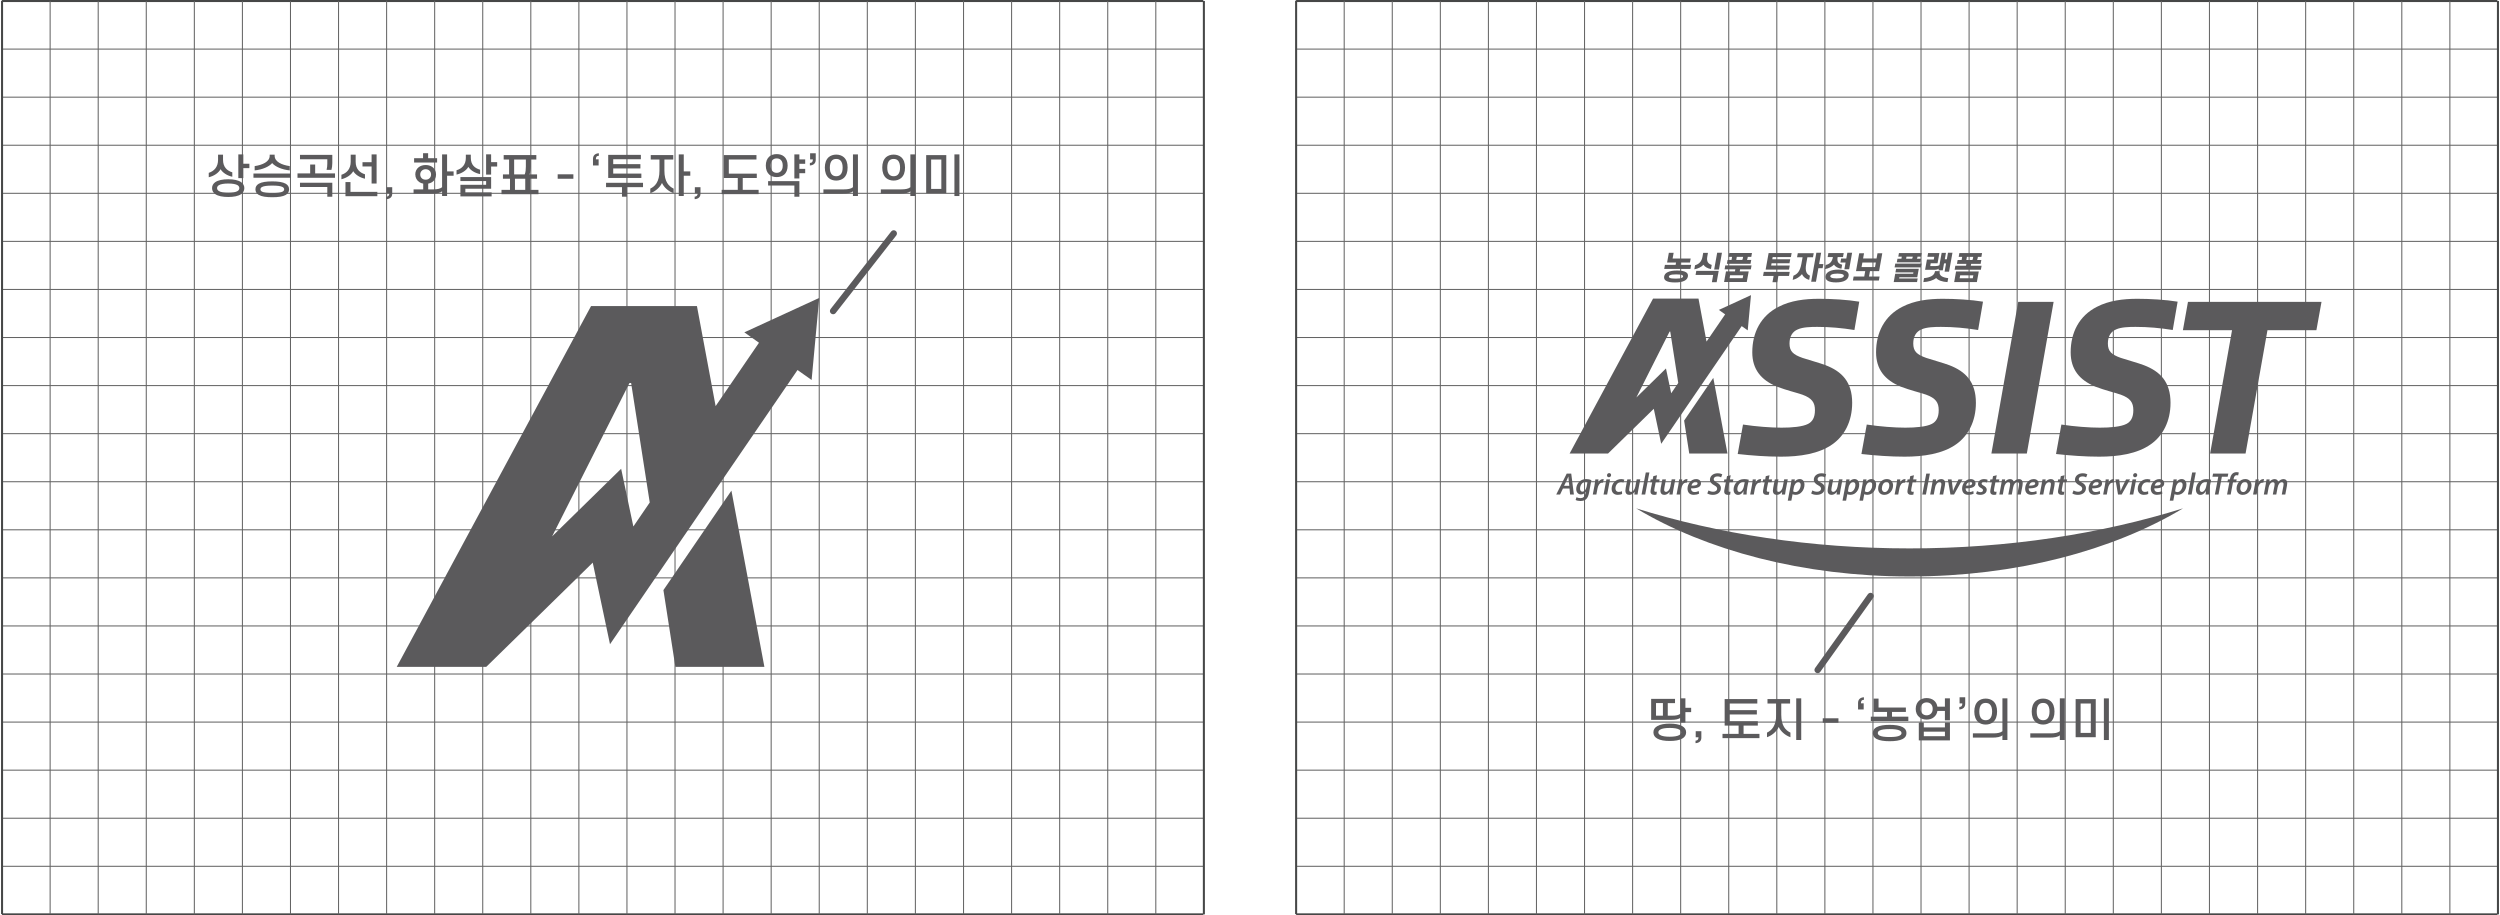 <svg width="1218" height="446" viewBox="0 0 1218 446" fill="none" xmlns="http://www.w3.org/2000/svg">
<g clip-path="url(#clip0_866_33031)">
<path d="M1 0.5H586.24" stroke="#464747" stroke-miterlimit="10"/>
<path d="M1 23.92H586.24" stroke="#636363" stroke-width="0.5" stroke-miterlimit="10"/>
<path d="M1 47.34H586.24" stroke="#636363" stroke-width="0.5" stroke-miterlimit="10"/>
<path d="M1 70.76H586.24" stroke="#636363" stroke-width="0.5" stroke-miterlimit="10"/>
<path d="M1 94.18H586.24" stroke="#636363" stroke-width="0.5" stroke-miterlimit="10"/>
<path d="M1 117.6H586.24" stroke="#636363" stroke-width="0.5" stroke-miterlimit="10"/>
<path d="M1 141.02H586.24" stroke="#636363" stroke-width="0.5" stroke-miterlimit="10"/>
<path d="M1 164.44H586.24" stroke="#636363" stroke-width="0.5" stroke-miterlimit="10"/>
<path d="M1 187.86H586.24" stroke="#636363" stroke-width="0.5" stroke-miterlimit="10"/>
<path d="M1 211.28H586.24" stroke="#636363" stroke-width="0.5" stroke-miterlimit="10"/>
<path d="M1 234.7H586.24" stroke="#636363" stroke-width="0.5" stroke-miterlimit="10"/>
<path d="M1 258.12H586.24" stroke="#636363" stroke-width="0.5" stroke-miterlimit="10"/>
<path d="M1 281.54H586.24" stroke="#636363" stroke-width="0.5" stroke-miterlimit="10"/>
<path d="M1 304.96H586.24" stroke="#636363" stroke-width="0.5" stroke-miterlimit="10"/>
<path d="M1 328.38H586.24" stroke="#636363" stroke-width="0.5" stroke-miterlimit="10"/>
<path d="M1 351.8H586.24" stroke="#636363" stroke-width="0.5" stroke-miterlimit="10"/>
<path d="M1 375.22H586.24" stroke="#636363" stroke-width="0.5" stroke-miterlimit="10"/>
<path d="M1 398.64H586.24" stroke="#636363" stroke-width="0.5" stroke-miterlimit="10"/>
<path d="M1 422.06H586.24" stroke="#636363" stroke-width="0.5" stroke-miterlimit="10"/>
<path d="M1 445.48H586.24" stroke="#464747" stroke-miterlimit="10"/>
<path d="M1 0.35V445.36" stroke="#464747" stroke-miterlimit="10"/>
<path d="M24.42 0.35V445.36" stroke="#636363" stroke-width="0.5" stroke-miterlimit="10"/>
<path d="M47.84 0.47V445.48" stroke="#636363" stroke-width="0.5" stroke-miterlimit="10"/>
<path d="M71.26 0.47V445.48" stroke="#636363" stroke-width="0.5" stroke-miterlimit="10"/>
<path d="M94.68 0.47V445.48" stroke="#636363" stroke-width="0.5" stroke-miterlimit="10"/>
<path d="M118.1 0.47V445.48" stroke="#636363" stroke-width="0.5" stroke-miterlimit="10"/>
<path d="M141.52 0.47V445.48" stroke="#636363" stroke-width="0.5" stroke-miterlimit="10"/>
<path d="M164.94 0.47V445.48" stroke="#636363" stroke-width="0.5" stroke-miterlimit="10"/>
<path d="M188.36 0.35V445.36" stroke="#636363" stroke-width="0.5" stroke-miterlimit="10"/>
<path d="M211.77 0.35V445.36" stroke="#636363" stroke-width="0.5" stroke-miterlimit="10"/>
<path d="M235.19 0.35V445.36" stroke="#636363" stroke-width="0.5" stroke-miterlimit="10"/>
<path d="M258.61 0.35V445.36" stroke="#636363" stroke-width="0.5" stroke-miterlimit="10"/>
<path d="M282.03 0.47V445.48" stroke="#636363" stroke-width="0.5" stroke-miterlimit="10"/>
<path d="M305.45 0.47V445.48" stroke="#636363" stroke-width="0.5" stroke-miterlimit="10"/>
<path d="M328.87 0.47V445.48" stroke="#636363" stroke-width="0.5" stroke-miterlimit="10"/>
<path d="M352.29 0.47V445.48" stroke="#636363" stroke-width="0.5" stroke-miterlimit="10"/>
<path d="M375.71 0.47V445.48" stroke="#636363" stroke-width="0.5" stroke-miterlimit="10"/>
<path d="M399.13 0.47V445.48" stroke="#636363" stroke-width="0.5" stroke-miterlimit="10"/>
<path d="M422.55 0.47V445.48" stroke="#636363" stroke-width="0.5" stroke-miterlimit="10"/>
<path d="M445.97 0.47V445.48" stroke="#636363" stroke-width="0.5" stroke-miterlimit="10"/>
<path d="M469.44 0.35V445.36" stroke="#636363" stroke-width="0.5" stroke-miterlimit="10"/>
<path d="M492.85 0.47V445.48" stroke="#636363" stroke-width="0.5" stroke-miterlimit="10"/>
<path d="M516.27 0.47V445.48" stroke="#636363" stroke-width="0.5" stroke-miterlimit="10"/>
<path d="M539.69 0.47V445.48" stroke="#636363" stroke-width="0.5" stroke-miterlimit="10"/>
<path d="M563.11 0.47V445.48" stroke="#636363" stroke-width="0.5" stroke-miterlimit="10"/>
<path d="M586.53 0.47V445.48" stroke="#464747" stroke-miterlimit="10"/>
<path d="M405.9 153.1C405.56 153.1 405.22 152.99 404.93 152.77C404.25 152.23 404.12 151.25 404.66 150.56L434.19 112.77C434.72 112.09 435.71 111.96 436.4 112.5C437.08 113.04 437.21 114.02 436.67 114.71L407.14 152.5C406.83 152.9 406.37 153.1 405.9 153.1Z" fill="#5B5A5C"/>
<path d="M108.66 75.34V77.85C108.66 81.36 110.58 83.17 113.18 83.96V86.11C110.63 85.57 108.5 84.14 107.45 82.44C106.49 84.21 104.34 85.73 101.7 86.36V84.21C104.36 83.36 106.24 81.28 106.24 77.86V75.35H108.66V75.34ZM103.31 91.65C103.31 90.42 103.89 89.48 104.81 88.79C106.26 87.76 108.55 87.34 111.19 87.34C113.83 87.34 116.11 87.76 117.54 88.79C118.46 89.48 119.04 90.42 119.04 91.65C119.04 92.88 118.46 93.84 117.54 94.54C116.11 95.57 113.8 95.97 111.19 95.97C108.58 95.97 106.27 95.57 104.81 94.54C103.89 93.85 103.31 92.91 103.31 91.65ZM105.75 91.65C105.75 92.21 106.04 92.68 106.58 93.04C107.47 93.64 109.11 93.89 111.19 93.89C113.27 93.89 114.88 93.64 115.82 93.04C116.33 92.68 116.6 92.21 116.6 91.65C116.6 91.09 116.33 90.62 115.82 90.26C114.88 89.68 113.25 89.41 111.19 89.41C109.13 89.41 107.48 89.68 106.58 90.26C106.04 90.62 105.75 91.09 105.75 91.65ZM118.55 75.21V79.77H121.5V81.9H118.55V86.78H116.11V75.21H118.55Z" fill="#5B5A5C"/>
<path d="M123.48 86.6V84.54H141.76V86.6H123.48ZM132.59 79.46C131.07 81.23 127.85 82.64 124.07 83.02V80.92C127.87 80.38 131.39 78.79 131.39 75.91V75.35H133.81V75.91C133.81 78.8 137.28 80.38 141.17 80.92V83.02C137.34 82.64 134.12 81.23 132.6 79.46H132.59ZM124.45 92.24C124.45 90.99 125.03 90.14 126.08 89.51C127.49 88.7 129.77 88.37 132.66 88.37C135.55 88.37 137.81 88.71 139.21 89.51C140.26 90.14 140.84 90.99 140.84 92.24C140.84 93.49 140.26 94.34 139.21 94.97C137.8 95.78 135.56 96.09 132.66 96.09C129.76 96.09 127.49 95.78 126.08 94.97C125.03 94.34 124.45 93.49 124.45 92.24ZM126.89 92.24C126.89 92.69 127.14 93.07 127.58 93.33C128.5 93.85 130.2 94.05 132.66 94.05C135.12 94.05 136.82 93.85 137.72 93.33C138.19 93.06 138.44 92.68 138.44 92.24C138.44 91.8 138.19 91.43 137.72 91.14C136.82 90.62 135.12 90.42 132.66 90.42C130.2 90.42 128.5 90.62 127.58 91.14C127.13 91.43 126.89 91.79 126.89 92.24Z" fill="#5B5A5C"/>
<path d="M144.94 86.64V84.49H151.11V80.15H153.55V84.49H163.22V86.64H144.94ZM159.46 79.53V77.58H146.15V75.46H161.9V79.46C161.9 80.56 161.74 81.85 161.48 82.77H159.11C159.36 81.83 159.47 80.62 159.47 79.53H159.46ZM159.46 95.84V91.12H146.15V89.02H161.9V95.84H159.46Z" fill="#5B5A5C"/>
<path d="M173.28 75.34V78.81C173.28 82.32 175.23 84.11 177.82 84.92V87.07C175.27 86.51 173.14 85.1 172.09 83.4C171.13 85.15 168.98 86.69 166.34 87.32V85.15C169 84.32 170.86 82.24 170.86 78.82V75.35H173.28V75.34ZM183.84 95.59H168.31V88.7H170.75V93.49H183.84V95.59ZM183.48 89.41H181.04V81.09H176.61V79.01H181.04V75.21H183.48V89.42V89.41Z" fill="#5B5A5C"/>
<path d="M188.25 95.81C189.23 95.76 189.7 95.23 189.7 94.15H188.34V91.2H191.09V94.38C191.09 95.99 190.06 96.91 188.25 97.04V95.81Z" fill="#5B5A5C"/>
<path d="M202.32 85.01C202.32 83.49 202.95 82.26 204.02 81.43C204.89 80.78 206.03 80.4 207.38 80.4C208.57 80.4 209.59 80.69 210.4 81.21C211.68 81.99 212.44 83.36 212.44 85.01C212.44 86.66 211.7 88.01 210.43 88.79C209.92 89.1 209.31 89.33 208.62 89.46V92.26H211.33C213.14 92.26 214.55 91.9 215.38 91.21V75.21H217.82V83.49H221V85.61H217.82V95.5H215.38V93.2C214.55 93.96 212.9 94.34 210.86 94.34H201.49V92.26H206.19V89.46C205.47 89.33 204.83 89.08 204.29 88.72C203.1 87.91 202.34 86.62 202.34 85.01H202.32ZM206.12 74.63H208.58V77.09H212.96V79.17H201.75V77.09H206.11V74.63H206.12ZM204.73 85.01C204.73 85.79 205.04 86.49 205.6 86.96C206.05 87.34 206.65 87.54 207.37 87.54C208.09 87.54 208.67 87.34 209.11 86.98C209.69 86.51 210.01 85.84 210.01 85.01C210.01 84.18 209.7 83.47 209.11 83.02C208.66 82.66 208.06 82.44 207.37 82.44C206.68 82.44 206.05 82.69 205.6 83.07C205.06 83.54 204.73 84.21 204.73 85.02V85.01Z" fill="#5B5A5C"/>
<path d="M229.38 75.34V76.86C229.38 80.35 231.35 81.96 233.9 82.68V84.81C231.42 84.34 229.22 82.98 228.17 81.3C227.19 83.05 224.99 84.5 222.42 85.06V82.94C225.04 82.18 226.96 80.28 226.96 76.88V75.36H229.38V75.34ZM226.72 91.96V93.73H239.52V95.7H224.31V90.04H236.84V88.23H224.31V86.28H239.28V91.96H226.73H226.72ZM239.27 75.2V79H242.22V81.15H239.27V85.07H236.83V75.2H239.27Z" fill="#5B5A5C"/>
<path d="M257.98 84.96H261.65V87.09H258.34V92.5H262.34V94.6H244.33V92.5H248.47V87.09H245.03V84.96H248.03V77.71H245.39V75.56H261.3V77.71H258.64V80.93C258.64 82.41 258.44 83.99 257.99 84.96H257.98ZM250.49 77.71V84.96H255.64C256.07 84 256.2 82.5 256.2 81.18V77.71H250.5H250.49ZM255.9 87.08H250.89V92.49H255.9V87.08Z" fill="#5B5A5C"/>
<path d="M271.7 84.92H279.35V87.09H271.7V84.92Z" fill="#5B5A5C"/>
<path d="M291.76 74.67V75.9C290.64 75.95 290.31 76.5 290.31 77.62H291.65V80.62H288.9V77.46C288.9 75.8 289.88 74.77 291.76 74.66V74.67Z" fill="#5B5A5C"/>
<path d="M295.27 91.18V89.06H313.28V91.18H305.45V95.83H303.03V91.18H295.27ZM312.23 77.58H298.76V79.97H312V82.07H298.76V84.57H312.47V86.7H296.32V75.45H312.23V77.57V77.58Z" fill="#5B5A5C"/>
<path d="M317.04 77.71V75.56H328.02V77.71H323.7V83.17C323.7 88.58 325.85 90.78 328.2 91.89V94.13C325.67 93.26 323.48 91.29 322.52 89.14C321.54 91.29 319.3 93.28 316.82 94.13V91.89C319.12 90.8 321.29 88.58 321.29 83.17V77.71H317.04ZM333.13 75.21V83.49H336.31V85.61H333.13V95.5H330.69V75.21H333.13Z" fill="#5B5A5C"/>
<path d="M338.44 95.81C339.42 95.76 339.89 95.23 339.89 94.15H338.53V91.2H341.28V94.38C341.28 95.99 340.25 96.91 338.44 97.04V95.81Z" fill="#5B5A5C"/>
<path d="M368.55 77.71H355.08V84.6H368.71V86.72H361.86V92.49H369.6V94.59H351.59V92.49H359.44V86.72H352.64V75.56H368.55V77.71Z" fill="#5B5A5C"/>
<path d="M373.1 80.67C373.1 78.7 373.73 77.2 374.85 76.24C375.72 75.48 376.95 75.08 378.41 75.08C379.87 75.08 381.09 75.48 381.99 76.24C383.13 77.2 383.74 78.7 383.74 80.67C383.74 82.64 383.14 84.16 381.99 85.12C381.09 85.86 379.91 86.28 378.41 86.28C376.91 86.28 375.72 85.85 374.85 85.12C373.73 84.16 373.1 82.64 373.1 80.67ZM374.22 88.25H389.46V95.84H387.02V90.38H374.22V88.25ZM375.47 80.67C375.47 81.95 375.83 82.89 376.45 83.47C376.94 83.94 377.59 84.21 378.4 84.21C379.21 84.21 379.9 83.94 380.37 83.47C381.02 82.89 381.35 81.95 381.35 80.67C381.35 79.39 381.01 78.48 380.37 77.87C379.9 77.42 379.23 77.18 378.4 77.18C377.57 77.18 376.95 77.43 376.45 77.87C375.82 78.47 375.47 79.44 375.47 80.67ZM389.45 77.65H392.29V79.8H389.45V82.26H392.29V84.39H389.45V86.94H387.01V75.22H389.45V77.66V77.65Z" fill="#5B5A5C"/>
<path d="M394.57 80.62V79.39C395.69 79.35 396.02 78.79 396.02 77.67H394.68V74.67H397.43V77.82C397.43 79.48 396.45 80.51 394.57 80.62Z" fill="#5B5A5C"/>
<path d="M417.99 75.21V95.5H415.55V93.2C414.68 94.03 412.84 94.34 410.61 94.34H401.17V92.26H411.24C413.07 92.26 414.62 91.99 415.56 91.21V75.21H418H417.99ZM401.86 81.65C401.86 79.41 402.51 77.65 403.76 76.55C404.68 75.77 405.97 75.32 407.41 75.32C408.85 75.32 410.14 75.77 411.06 76.55C412.36 77.65 412.96 79.41 412.96 81.65C412.96 83.89 412.36 85.63 411.06 86.75C410.14 87.53 408.84 87.98 407.41 87.98C405.98 87.98 404.68 87.53 403.76 86.75C402.51 85.63 401.86 83.89 401.86 81.65ZM404.3 81.65C404.3 83.17 404.61 84.4 405.37 85.12C405.88 85.61 406.58 85.86 407.4 85.86C408.22 85.86 408.97 85.61 409.44 85.12C410.2 84.4 410.54 83.17 410.54 81.65C410.54 80.13 410.2 78.88 409.44 78.16C408.97 77.67 408.25 77.44 407.4 77.44C406.55 77.44 405.88 77.66 405.37 78.16C404.61 78.88 404.3 80.15 404.3 81.65Z" fill="#5B5A5C"/>
<path d="M445.96 75.21V95.5H443.52V93.2C442.65 94.03 440.81 94.34 438.58 94.34H429.14V92.26H439.21C441.04 92.26 442.59 91.99 443.53 91.21V75.21H445.97H445.96ZM429.83 81.65C429.83 79.41 430.48 77.65 431.73 76.55C432.65 75.77 433.95 75.32 435.38 75.32C436.81 75.32 438.11 75.77 439.03 76.55C440.33 77.65 440.93 79.41 440.93 81.65C440.93 83.89 440.33 85.63 439.03 86.75C438.11 87.53 436.81 87.98 435.38 87.98C433.95 87.98 432.65 87.53 431.73 86.75C430.48 85.63 429.83 83.89 429.83 81.65ZM432.27 81.65C432.27 83.17 432.58 84.4 433.34 85.12C433.86 85.61 434.55 85.86 435.38 85.86C436.21 85.86 436.95 85.61 437.42 85.12C438.18 84.4 438.51 83.17 438.51 81.65C438.51 80.13 438.17 78.88 437.42 78.16C436.95 77.67 436.23 77.44 435.38 77.44C434.53 77.44 433.86 77.66 433.34 78.16C432.58 78.88 432.27 80.15 432.27 81.65Z" fill="#5B5A5C"/>
<path d="M461.03 75.57V94.14H451.23V75.57H461.03ZM453.65 92.04H458.62V77.72H453.65V92.04ZM467.43 75.22V95.51H464.99V75.22H467.43Z" fill="#5B5A5C"/>
<path d="M323.22 287.5L329.04 324.9H372.41L356.35 239.03L323.22 287.5Z" fill="#5B5A5C"/>
<path d="M388.56 180.28L395.42 185.13L399.13 145.14L362.64 161.92L369.78 166.98L348.65 197.85L339.55 149.12H287.96L193.29 324.89H236.9L260.49 301.82L288.78 274.12L297.19 313.88L354.63 229.86L388.55 180.28H388.56ZM308.57 256.51L302.62 228.38L269 261.31L306.69 186.59H307.48L316.55 244.82L308.56 256.52L308.57 256.51Z" fill="#5B5A5C"/>
<path d="M631.47 0.5H1216.71" stroke="#464747" stroke-miterlimit="10"/>
<path d="M631.47 23.92H1216.71" stroke="#636363" stroke-width="0.5" stroke-miterlimit="10"/>
<path d="M631.47 47.34H1216.71" stroke="#636363" stroke-width="0.5" stroke-miterlimit="10"/>
<path d="M631.47 70.76H1216.71" stroke="#636363" stroke-width="0.5" stroke-miterlimit="10"/>
<path d="M631.47 94.18H1216.71" stroke="#636363" stroke-width="0.5" stroke-miterlimit="10"/>
<path d="M631.47 117.6H1216.71" stroke="#636363" stroke-width="0.5" stroke-miterlimit="10"/>
<path d="M631.47 141.02H1216.71" stroke="#636363" stroke-width="0.5" stroke-miterlimit="10"/>
<path d="M631.47 164.44H1216.71" stroke="#636363" stroke-width="0.5" stroke-miterlimit="10"/>
<path d="M631.47 187.86H1216.71" stroke="#636363" stroke-width="0.5" stroke-miterlimit="10"/>
<path d="M631.47 211.28H1216.71" stroke="#636363" stroke-width="0.5" stroke-miterlimit="10"/>
<path d="M631.47 234.7H1216.71" stroke="#636363" stroke-width="0.5" stroke-miterlimit="10"/>
<path d="M631.47 258.12H1216.71" stroke="#636363" stroke-width="0.5" stroke-miterlimit="10"/>
<path d="M631.47 281.54H1216.71" stroke="#636363" stroke-width="0.5" stroke-miterlimit="10"/>
<path d="M631.47 304.96H1216.71" stroke="#636363" stroke-width="0.5" stroke-miterlimit="10"/>
<path d="M631.47 328.38H1216.71" stroke="#636363" stroke-width="0.5" stroke-miterlimit="10"/>
<path d="M631.47 351.8H1216.71" stroke="#636363" stroke-width="0.5" stroke-miterlimit="10"/>
<path d="M631.47 375.22H1216.71" stroke="#636363" stroke-width="0.5" stroke-miterlimit="10"/>
<path d="M631.47 398.64H1216.71" stroke="#636363" stroke-width="0.5" stroke-miterlimit="10"/>
<path d="M631.47 422.06H1216.71" stroke="#636363" stroke-width="0.5" stroke-miterlimit="10"/>
<path d="M631.47 445.48H1216.71" stroke="#464747" stroke-miterlimit="10"/>
<path d="M631.47 0.35V445.36" stroke="#464747" stroke-miterlimit="10"/>
<path d="M654.89 0.35V445.36" stroke="#636363" stroke-width="0.5" stroke-miterlimit="10"/>
<path d="M678.31 0.47V445.48" stroke="#636363" stroke-width="0.5" stroke-miterlimit="10"/>
<path d="M701.73 0.47V445.48" stroke="#636363" stroke-width="0.5" stroke-miterlimit="10"/>
<path d="M725.15 0.47V445.48" stroke="#636363" stroke-width="0.5" stroke-miterlimit="10"/>
<path d="M748.56 0.47V445.48" stroke="#636363" stroke-width="0.5" stroke-miterlimit="10"/>
<path d="M771.99 0.47V445.48" stroke="#636363" stroke-width="0.5" stroke-miterlimit="10"/>
<path d="M795.41 0.47V445.48" stroke="#636363" stroke-width="0.5" stroke-miterlimit="10"/>
<path d="M818.82 0.35V445.36" stroke="#636363" stroke-width="0.5" stroke-miterlimit="10"/>
<path d="M842.24 0.35V445.36" stroke="#636363" stroke-width="0.5" stroke-miterlimit="10"/>
<path d="M865.66 0.35V445.36" stroke="#636363" stroke-width="0.5" stroke-miterlimit="10"/>
<path d="M889.08 0.35V445.36" stroke="#636363" stroke-width="0.5" stroke-miterlimit="10"/>
<path d="M912.5 0.47V445.48" stroke="#636363" stroke-width="0.5" stroke-miterlimit="10"/>
<path d="M935.92 0.47V445.48" stroke="#636363" stroke-width="0.5" stroke-miterlimit="10"/>
<path d="M959.34 0.47V445.48" stroke="#636363" stroke-width="0.5" stroke-miterlimit="10"/>
<path d="M982.76 0.47V445.48" stroke="#636363" stroke-width="0.5" stroke-miterlimit="10"/>
<path d="M1006.18 0.47V445.48" stroke="#636363" stroke-width="0.5" stroke-miterlimit="10"/>
<path d="M1029.6 0.47V445.48" stroke="#636363" stroke-width="0.5" stroke-miterlimit="10"/>
<path d="M1053.02 0.47V445.48" stroke="#636363" stroke-width="0.5" stroke-miterlimit="10"/>
<path d="M1076.44 0.47V445.48" stroke="#636363" stroke-width="0.5" stroke-miterlimit="10"/>
<path d="M1099.9 0.35V445.36" stroke="#636363" stroke-width="0.5" stroke-miterlimit="10"/>
<path d="M1123.32 0.47V445.48" stroke="#636363" stroke-width="0.5" stroke-miterlimit="10"/>
<path d="M1146.74 0.47V445.48" stroke="#636363" stroke-width="0.5" stroke-miterlimit="10"/>
<path d="M1170.16 0.47V445.48" stroke="#636363" stroke-width="0.5" stroke-miterlimit="10"/>
<path d="M1193.58 0.47V445.48" stroke="#636363" stroke-width="0.5" stroke-miterlimit="10"/>
<path d="M1217 0.47V445.48" stroke="#464747" stroke-miterlimit="10"/>
<path d="M885.56 327.97C885.24 327.97 884.92 327.87 884.65 327.68C883.94 327.17 883.78 326.19 884.29 325.49L910.06 289.46C910.57 288.75 911.55 288.59 912.25 289.1C912.96 289.61 913.12 290.59 912.61 291.29L886.84 327.32C886.53 327.75 886.05 327.98 885.56 327.98V327.97Z" fill="#5B5A5C"/>
<path d="M812.54 342.55V348.68H814.71C816.59 348.68 817.82 348.41 818.69 347.74V340.24H821.13V344.83H823.93V346.96H821.13V352.06H818.69V349.71C817.84 350.4 816.39 350.72 814.08 350.72H804.44V340.5H816.07V342.56H812.54V342.55ZM805.54 356.8C805.54 355.41 806.23 354.43 807.44 353.76C808.9 352.89 811.09 352.55 813.5 352.55C815.91 352.55 818.11 352.89 819.58 353.76C820.77 354.43 821.48 355.42 821.48 356.8C821.48 358.18 820.76 359.17 819.58 359.84C818.1 360.69 815.89 361 813.5 361C811.11 361 808.89 360.69 807.44 359.84C806.23 359.17 805.54 358.18 805.54 356.8ZM810.17 348.68V342.55H806.81V348.68H810.17ZM807.95 356.8C807.95 357.34 808.24 357.74 808.78 358.08C809.7 358.68 811.42 358.93 813.5 358.93C815.58 358.93 817.28 358.68 818.24 358.08C818.76 357.74 819.05 357.34 819.05 356.8C819.05 356.26 818.76 355.84 818.24 355.5C817.28 354.9 815.56 354.65 813.5 354.65C811.44 354.65 809.7 354.9 808.78 355.5C808.24 355.84 807.95 356.26 807.95 356.8Z" fill="#5B5A5C"/>
<path d="M826.06 360.85C827.04 360.8 827.51 360.27 827.51 359.19H826.15V356.24H828.9V359.42C828.9 361.03 827.87 361.95 826.06 362.08V360.85Z" fill="#5B5A5C"/>
<path d="M856.17 342.75H842.7V345.99H855.94V348.09H842.7V351.4H856.41V353.5H849.47V357.53H857.21V359.63H839.2V357.53H847.05V353.5H840.25V340.59H856.16V342.74L856.17 342.75Z" fill="#5B5A5C"/>
<path d="M861.12 342.75V340.6H872.13V342.75H867.83V348.21C867.83 353.62 869.95 355.82 872.3 356.93V359.17C869.77 358.3 867.58 356.33 866.59 354.18C865.61 356.33 863.39 358.32 860.88 359.17V356.93C863.18 355.84 865.36 353.62 865.36 348.21V342.75H861.11H861.12ZM877.56 340.24V360.53H875.12V340.24H877.56Z" fill="#5B5A5C"/>
<path d="M888.04 349.95H895.69V352.12H888.04V349.95Z" fill="#5B5A5C"/>
<path d="M908.1 339.71V340.94C906.98 340.99 906.65 341.54 906.65 342.66H907.99V345.66H905.24V342.5C905.24 340.84 906.23 339.81 908.1 339.7V339.71Z" fill="#5B5A5C"/>
<path d="M915.23 340.38V344.72H928.54V346.84H921.78V349.17H929.74V351.29H911.46V349.17H919.36V346.84H912.81V340.37H915.23V340.38ZM912.43 357.16C912.43 355.82 913.12 354.9 914.26 354.27C915.76 353.46 918.02 353.15 920.64 353.15C923.26 353.15 925.52 353.46 927.02 354.27C928.16 354.9 928.83 355.81 928.83 357.16C928.83 358.51 928.16 359.42 927.02 360.02C925.52 360.83 923.24 361.12 920.64 361.12C918.04 361.12 915.76 360.83 914.26 360.02C913.12 359.42 912.43 358.5 912.43 357.16ZM914.87 357.16C914.87 357.65 915.14 358.03 915.63 358.32C916.57 358.88 918.29 359.08 920.64 359.08C922.99 359.08 924.69 358.88 925.63 358.32C926.12 358.03 926.41 357.65 926.41 357.16C926.41 356.67 926.12 356.27 925.63 355.97C924.69 355.43 922.97 355.21 920.64 355.21C918.31 355.21 916.57 355.43 915.63 355.97C915.14 356.26 914.87 356.64 914.87 357.16Z" fill="#5B5A5C"/>
<path d="M933.34 345.34C933.34 343.51 934.03 342.12 935.15 341.22C936.07 340.5 937.28 340.1 938.66 340.1C940.04 340.1 941.28 340.5 942.17 341.22C943.09 341.94 943.69 342.97 943.89 344.28H947.56V340.23H950V350.95H947.56V346.36H943.91C943.71 347.7 943.08 348.75 942.16 349.45C941.27 350.19 940.06 350.59 938.65 350.59C937.24 350.59 936.05 350.19 935.14 349.45C934.02 348.58 933.33 347.19 933.33 345.33L933.34 345.34ZM947.57 354.4V352.03H950.01V360.73H934.84V352.03H937.28V354.4H947.57ZM935.71 345.34C935.71 346.39 936.07 347.26 936.69 347.78C937.18 348.25 937.88 348.5 938.66 348.5C939.44 348.5 940.14 348.25 940.65 347.78C941.28 347.27 941.61 346.39 941.61 345.34C941.61 344.29 941.27 343.46 940.65 342.9C940.14 342.45 939.44 342.21 938.66 342.21C937.88 342.21 937.18 342.46 936.69 342.9C936.06 343.46 935.71 344.29 935.71 345.34ZM947.57 356.48H937.28V358.67H947.57V356.48Z" fill="#5B5A5C"/>
<path d="M954.58 345.66V344.43C955.7 344.39 956.04 343.83 956.04 342.71H954.7V339.71H957.45V342.86C957.45 344.52 956.47 345.55 954.59 345.66H954.58Z" fill="#5B5A5C"/>
<path d="M978.01 340.24V360.53H975.57V358.23C974.7 359.06 972.86 359.37 970.63 359.37H961.19V357.29H971.26C973.09 357.29 974.64 357.02 975.58 356.24V340.24H978.02H978.01ZM961.88 346.68C961.88 344.44 962.53 342.67 963.78 341.58C964.7 340.8 966 340.35 967.43 340.35C968.86 340.35 970.16 340.8 971.08 341.58C972.38 342.68 972.98 344.44 972.98 346.68C972.98 348.92 972.38 350.66 971.08 351.78C970.16 352.56 968.86 353.01 967.43 353.01C966 353.01 964.7 352.56 963.78 351.78C962.53 350.66 961.88 348.92 961.88 346.68ZM964.32 346.68C964.32 348.2 964.63 349.43 965.39 350.15C965.91 350.64 966.6 350.89 967.43 350.89C968.26 350.89 969 350.64 969.47 350.15C970.23 349.43 970.56 348.2 970.56 346.68C970.56 345.16 970.22 343.91 969.47 343.19C969 342.7 968.28 342.47 967.43 342.47C966.58 342.47 965.91 342.69 965.39 343.19C964.63 343.91 964.32 345.18 964.32 346.68Z" fill="#5B5A5C"/>
<path d="M1005.98 340.24V360.53H1003.54V358.23C1002.67 359.06 1000.83 359.37 998.6 359.37H989.16V357.29H999.23C1001.06 357.29 1002.61 357.02 1003.55 356.24V340.24H1005.99H1005.98ZM989.85 346.68C989.85 344.44 990.5 342.67 991.75 341.58C992.67 340.8 993.96 340.35 995.4 340.35C996.84 340.35 998.13 340.8 999.05 341.58C1000.35 342.68 1000.95 344.44 1000.95 346.68C1000.95 348.92 1000.35 350.66 999.05 351.78C998.13 352.56 996.83 353.01 995.4 353.01C993.97 353.01 992.67 352.56 991.75 351.78C990.5 350.66 989.85 348.92 989.85 346.68ZM992.29 346.68C992.29 348.2 992.6 349.43 993.36 350.15C993.88 350.64 994.57 350.89 995.4 350.89C996.23 350.89 996.97 350.64 997.44 350.15C998.2 349.43 998.53 348.2 998.53 346.68C998.53 345.16 998.19 343.91 997.44 343.19C996.97 342.7 996.25 342.47 995.4 342.47C994.55 342.47 993.88 342.69 993.36 343.19C992.6 343.91 992.29 345.18 992.29 346.68Z" fill="#5B5A5C"/>
<path d="M1021.05 340.6V359.17H1011.25V340.6H1021.05ZM1013.67 357.07H1018.64V342.75H1013.67V357.07ZM1027.45 340.25V360.54H1025.01V340.25H1027.45Z" fill="#5B5A5C"/>
<path d="M930.35 267.18C882.32 267.18 837.02 260.13 797.11 247.66C831.29 268.18 878.37 280.86 930.35 280.86C982.33 280.86 1029.41 268.18 1063.59 247.66C1023.68 260.13 978.38 267.18 930.35 267.18Z" fill="#5B5A5C"/>
<path d="M820.5 204.91L823 220.96H841.62L834.72 184.1L820.5 204.91Z" fill="#5B5A5C"/>
<path d="M866.56 149.45C857.82 153.87 853.71 162.06 853.71 171.66C853.71 179.86 857.92 185.16 865.8 188.39C870.65 190.23 874.54 191.08 878.09 192.27C882.84 194 884.24 196.15 884.24 199.83C884.24 203.51 882.96 205.44 880.9 206.52C878.21 207.92 873.03 208.36 867.96 208.36C862.89 208.36 855.56 207.82 849.19 206.84L846.61 221.19C853.41 221.95 860.74 222.49 867.65 222.49C876.71 222.49 886.09 221.19 892.78 216.44C898.61 212.35 902.38 205.33 902.38 196.27C902.38 186.02 897.31 180.95 889.44 177.93C886.64 176.85 881.46 175.46 878.22 174.38C873.58 172.76 871.85 171.13 871.85 167.36C871.85 163.91 873.26 161.53 875.95 160.45C878.33 159.37 882.21 159.26 885.33 159.26C891.49 159.26 897.42 159.8 903.47 160.78L905.83 146.97C900.01 146 892.24 145.57 886.2 145.57C879.29 145.57 872.39 146.43 866.57 149.45H866.56Z" fill="#5B5A5C"/>
<path d="M926.85 149.45C918.11 153.87 914.02 162.06 914.02 171.66C914.02 179.86 918.22 185.16 926.09 188.39C930.95 190.23 934.83 191.08 938.38 192.27C943.13 194 944.54 196.15 944.54 199.83C944.54 203.51 943.24 205.44 941.2 206.52C938.49 207.92 933.31 208.36 928.24 208.36C923.17 208.36 915.84 207.82 909.48 206.84L906.88 221.19C913.68 221.95 921.01 222.49 927.92 222.49C936.98 222.49 946.36 221.19 953.06 216.44C958.88 212.35 962.66 205.33 962.66 196.27C962.66 186.02 957.59 180.95 949.72 177.93C946.9 176.85 941.74 175.46 938.49 174.38C933.86 172.76 932.14 171.13 932.14 167.36C932.14 163.91 933.54 161.53 936.23 160.45C938.61 159.37 942.49 159.26 945.62 159.26C951.77 159.26 957.69 159.8 963.74 160.78L966.12 146.97C960.29 146 952.53 145.57 946.48 145.57C939.57 145.57 932.68 146.43 926.85 149.45Z" fill="#5B5A5C"/>
<path d="M970.21 220.96H987.47L1000.52 147.08H983.26L970.21 220.96Z" fill="#5B5A5C"/>
<path d="M1021.66 149.45C1012.92 153.87 1008.83 162.06 1008.83 171.66C1008.83 179.86 1013.03 185.16 1020.9 188.39C1025.76 190.23 1029.64 191.08 1033.21 192.27C1037.95 194 1039.36 196.15 1039.36 199.83C1039.36 203.51 1038.06 205.44 1036.02 206.52C1033.31 207.92 1028.15 208.36 1023.06 208.36C1017.97 208.36 1010.66 207.82 1004.3 206.84L1001.7 221.19C1008.5 221.95 1015.83 222.49 1022.74 222.49C1031.8 222.49 1041.18 221.19 1047.88 216.44C1053.7 212.35 1057.48 205.33 1057.48 196.27C1057.48 186.02 1052.41 180.95 1044.54 177.93C1041.74 176.85 1036.56 175.46 1033.31 174.38C1028.68 172.76 1026.96 171.13 1026.96 167.36C1026.96 163.91 1028.35 161.53 1031.05 160.45C1033.43 159.37 1037.31 159.26 1040.44 159.26C1046.59 159.26 1052.51 159.8 1058.56 160.78L1060.94 146.97C1055.11 146 1047.35 145.57 1041.3 145.57C1034.39 145.57 1027.5 146.43 1021.67 149.45H1021.66Z" fill="#5B5A5C"/>
<path d="M1065.98 147.08L1063.51 160.88H1087.45L1076.77 220.96H1094.04L1104.71 160.88H1128.55L1131.04 147.08H1065.98Z" fill="#5B5A5C"/>
<path d="M848.55 158.88L851.49 160.96L853.08 143.79L837.42 150.99L840.49 153.16L831.42 166.41L827.51 145.49H805.36L764.72 220.95H783.44L793.57 211.05L805.72 199.16L809.33 216.23L833.99 180.16L848.55 158.88ZM814.21 191.6L811.66 179.52L797.23 193.65L813.41 161.57H813.75L817.64 186.57L814.21 191.59V191.6Z" fill="#5B5A5C"/>
<path d="M761.46 238.03L760.07 240.94H758.19L763.3 230.74H765.51L766.8 240.94H764.95L764.66 238.03H761.45H761.46ZM764.56 236.67L764.27 234.13C764.22 233.58 764.16 232.8 764.12 232.19H764.09C763.82 232.8 763.55 233.52 763.26 234.13L762.02 236.67H764.56Z" fill="#5B5A5C"/>
<path d="M768.07 242.25C768.51 242.51 769.33 242.69 770.02 242.69C771.17 242.69 772.05 242.14 772.41 240.43L772.59 239.6H772.56C771.95 240.48 771.18 240.9 770.24 240.9C768.77 240.9 767.94 239.69 767.93 238.3C767.93 235.85 769.7 233.4 772.76 233.4C773.71 233.4 774.64 233.61 775.32 233.91L774.2 239.99C773.93 241.43 773.5 242.58 772.69 243.27C771.92 243.91 770.87 244.09 769.95 244.09C769.03 244.09 768.13 243.89 767.65 243.59L768.07 242.24V242.25ZM773.4 234.96C773.22 234.87 772.84 234.78 772.43 234.78C770.89 234.78 769.8 236.44 769.8 238.03C769.78 238.8 770.1 239.53 770.98 239.53C771.86 239.53 772.74 238.49 772.99 237.15L773.4 234.96Z" fill="#5B5A5C"/>
<path d="M776 240.94L776.86 236.4C777.06 235.36 777.15 234.24 777.24 233.57H778.77C778.72 234.07 778.68 234.58 778.6 235.13H778.65C779.15 234.13 779.95 233.41 780.96 233.41C781.08 233.41 781.22 233.42 781.34 233.44L780.99 235.16C780.9 235.14 780.78 235.13 780.66 235.13C779.4 235.13 778.6 236.4 778.31 237.97L777.75 240.94H775.99H776Z" fill="#5B5A5C"/>
<path d="M781.25 240.94L782.64 233.57H784.41L783 240.94H781.24H781.25ZM782.93 231.57C782.93 230.93 783.41 230.5 783.99 230.5C784.53 230.5 784.93 230.89 784.93 231.45C784.91 232.1 784.43 232.51 783.84 232.51C783.3 232.51 782.92 232.12 782.93 231.57Z" fill="#5B5A5C"/>
<path d="M790.28 240.68C789.86 240.89 789.1 241.09 788.16 241.09C786.31 241.09 785.18 239.91 785.18 238.16C785.18 235.59 787.13 233.41 789.87 233.41C790.52 233.41 791.1 233.58 791.37 233.7L790.92 235.08C790.65 234.96 790.3 234.85 789.82 234.85C788.11 234.85 787.04 236.42 787.04 237.95C787.04 239.05 787.68 239.67 788.66 239.67C789.34 239.67 789.86 239.49 790.23 239.32L790.29 240.68H790.28Z" fill="#5B5A5C"/>
<path d="M799.14 233.57L798.17 238.65C798 239.53 797.9 240.3 797.81 240.94H796.25L796.4 239.65H796.37C795.66 240.6 794.74 241.1 793.81 241.1C792.74 241.1 791.89 240.53 791.89 239.01C791.89 238.62 791.94 238.19 792.04 237.69L792.83 233.56H794.59L793.83 237.58C793.75 237.94 793.71 238.31 793.71 238.59C793.71 239.2 793.95 239.63 794.65 239.63C795.47 239.63 796.42 238.66 796.71 237.13L797.39 233.54H799.15L799.14 233.57Z" fill="#5B5A5C"/>
<path d="M799.76 240.94L801.82 230.2H803.58L801.54 240.94H799.77H799.76Z" fill="#5B5A5C"/>
<path d="M807.3 231.54L806.92 233.57H808.58L808.31 234.93H806.66L806.07 237.91C806.01 238.26 805.95 238.64 805.95 238.95C805.95 239.34 806.13 239.6 806.6 239.6C806.81 239.6 807.02 239.6 807.21 239.57L807.04 240.95C806.78 241.04 806.31 241.1 805.89 241.1C804.68 241.1 804.13 240.43 804.13 239.59C804.13 239.17 804.18 238.76 804.3 238.21L804.94 234.93H803.94L804.2 233.57H805.2L805.5 231.98L807.3 231.54Z" fill="#5B5A5C"/>
<path d="M816.2 233.57L815.23 238.65C815.06 239.53 814.96 240.3 814.87 240.94H813.31L813.46 239.65H813.43C812.72 240.6 811.8 241.1 810.87 241.1C809.8 241.1 808.95 240.53 808.95 239.01C808.95 238.62 809 238.19 809.1 237.69L809.89 233.56H811.65L810.89 237.58C810.81 237.94 810.77 238.31 810.77 238.59C810.77 239.2 811.01 239.63 811.71 239.63C812.53 239.63 813.48 238.66 813.77 237.13L814.45 233.54H816.21L816.2 233.57Z" fill="#5B5A5C"/>
<path d="M816.82 240.94L817.68 236.4C817.88 235.36 817.97 234.24 818.06 233.57H819.59C819.54 234.07 819.5 234.58 819.42 235.13H819.47C819.97 234.13 820.77 233.41 821.79 233.41C821.91 233.41 822.05 233.42 822.17 233.44L821.82 235.16C821.73 235.14 821.61 235.13 821.49 235.13C820.23 235.13 819.43 236.4 819.14 237.97L818.58 240.94H816.82Z" fill="#5B5A5C"/>
<path d="M827.79 240.51C827.06 240.89 826.08 241.09 825.19 241.09C823.15 241.09 822.16 239.85 822.16 238.05C822.16 235.83 823.79 233.41 826.34 233.41C827.79 233.41 828.72 234.26 828.72 235.48C828.72 237.37 826.74 237.98 823.89 237.92C823.86 238.18 823.92 238.68 824.09 238.96C824.38 239.46 824.91 239.72 825.6 239.72C826.43 239.72 827.1 239.51 827.63 239.24L827.8 240.53L827.79 240.51ZM826.11 234.72C825.01 234.72 824.28 235.7 824.07 236.6C825.89 236.63 827.05 236.37 827.05 235.5C827.05 235.02 826.67 234.73 826.11 234.73V234.72Z" fill="#5B5A5C"/>
<path d="M832.4 238.93C832.98 239.31 833.81 239.58 834.7 239.58C835.68 239.58 836.59 239.05 836.59 238.07C836.59 237.4 836.15 236.95 835.15 236.42C833.97 235.79 833.08 234.97 833.08 233.76C833.08 231.81 834.77 230.58 836.83 230.58C837.97 230.58 838.71 230.87 839.1 231.09L838.53 232.56C838.2 232.38 837.52 232.09 836.68 232.11C835.56 232.11 834.92 232.76 834.92 233.44C834.92 234.12 835.5 234.54 836.45 235.09C837.69 235.74 838.43 236.56 838.43 237.8C838.43 239.84 836.78 241.1 834.5 241.1C833.26 241.1 832.25 240.75 831.79 240.39L832.4 238.94V238.93Z" fill="#5B5A5C"/>
<path d="M843.2 231.54L842.82 233.57H844.48L844.21 234.93H842.56L841.97 237.91C841.91 238.26 841.85 238.64 841.85 238.95C841.85 239.34 842.03 239.6 842.5 239.6C842.71 239.6 842.92 239.6 843.11 239.57L842.94 240.95C842.68 241.04 842.21 241.1 841.79 241.1C840.58 241.1 840.03 240.43 840.03 239.59C840.03 239.17 840.08 238.76 840.2 238.21L840.84 234.93H839.84L840.1 233.57H841.1L841.4 231.98L843.2 231.54Z" fill="#5B5A5C"/>
<path d="M849.32 240.94C849.34 240.5 849.4 239.91 849.46 239.28H849.41C848.68 240.64 847.72 241.11 846.78 241.11C845.46 241.11 844.6 240.08 844.6 238.6C844.6 236.09 846.36 233.41 849.79 233.41C850.59 233.41 851.45 233.56 852.01 233.74L851.25 237.58C851.04 238.68 850.92 240.06 850.95 240.94H849.32ZM850.05 234.84C849.87 234.8 849.64 234.76 849.32 234.76C847.69 234.76 846.43 236.59 846.43 238.27C846.43 239.04 846.72 239.68 847.49 239.68C848.31 239.68 849.31 238.65 849.65 236.77L850.04 234.83L850.05 234.84Z" fill="#5B5A5C"/>
<path d="M852.69 240.94L853.55 236.4C853.75 235.36 853.84 234.24 853.93 233.57H855.46C855.41 234.07 855.37 234.58 855.29 235.13H855.34C855.84 234.13 856.64 233.41 857.65 233.41C857.77 233.41 857.91 233.42 858.03 233.44L857.68 235.16C857.59 235.14 857.47 235.13 857.35 235.13C856.09 235.13 855.29 236.4 855 237.97L854.44 240.94H852.68H852.69Z" fill="#5B5A5C"/>
<path d="M862.1 231.54L861.72 233.57H863.38L863.11 234.93H861.46L860.87 237.91C860.81 238.26 860.75 238.64 860.75 238.95C860.75 239.34 860.93 239.6 861.4 239.6C861.61 239.6 861.82 239.6 862.01 239.57L861.84 240.95C861.58 241.04 861.11 241.1 860.69 241.1C859.48 241.1 858.93 240.43 858.93 239.59C858.93 239.17 858.98 238.76 859.1 238.21L859.74 234.93H858.74L859 233.57H860L860.3 231.98L862.1 231.54Z" fill="#5B5A5C"/>
<path d="M871 233.57L870.03 238.65C869.86 239.53 869.76 240.3 869.67 240.94H868.11L868.26 239.65H868.23C867.52 240.6 866.6 241.1 865.67 241.1C864.6 241.1 863.75 240.53 863.75 239.01C863.75 238.62 863.8 238.19 863.9 237.69L864.69 233.56H866.45L865.69 237.58C865.61 237.94 865.57 238.31 865.57 238.59C865.57 239.2 865.81 239.63 866.51 239.63C867.33 239.63 868.28 238.66 868.57 237.13L869.25 233.54H871.01L871 233.57Z" fill="#5B5A5C"/>
<path d="M871 243.93L872.44 236.3C872.61 235.42 872.77 234.32 872.86 233.56H874.45L874.28 234.77H874.31C874.95 233.89 875.85 233.39 876.81 233.39C878.4 233.39 879.14 234.69 879.14 236.13C879.14 238.7 877.35 241.09 874.84 241.09C874.16 241.09 873.64 240.94 873.37 240.77H873.34L872.75 243.92H870.99L871 243.93ZM873.63 239.38C873.9 239.61 874.3 239.74 874.81 239.74C876.17 239.74 877.29 237.92 877.29 236.27C877.29 235.59 876.99 234.83 876.12 234.83C875.25 234.83 874.26 235.84 873.94 237.57L873.62 239.37L873.63 239.38Z" fill="#5B5A5C"/>
<path d="M883.01 238.93C883.59 239.31 884.42 239.58 885.31 239.58C886.29 239.58 887.2 239.05 887.2 238.07C887.2 237.4 886.76 236.95 885.76 236.42C884.58 235.79 883.69 234.97 883.69 233.76C883.69 231.81 885.38 230.58 887.44 230.58C888.58 230.58 889.32 230.87 889.71 231.09L889.14 232.56C888.81 232.38 888.13 232.09 887.29 232.11C886.17 232.11 885.53 232.76 885.53 233.44C885.53 234.12 886.11 234.54 887.06 235.09C888.3 235.74 889.04 236.56 889.04 237.8C889.04 239.84 887.39 241.1 885.11 241.1C883.87 241.1 882.86 240.75 882.4 240.39L883.01 238.94V238.93Z" fill="#5B5A5C"/>
<path d="M897.67 233.57L896.7 238.65C896.53 239.53 896.43 240.3 896.34 240.94H894.78L894.93 239.65H894.9C894.19 240.6 893.27 241.1 892.34 241.1C891.27 241.1 890.42 240.53 890.42 239.01C890.42 238.62 890.47 238.19 890.57 237.69L891.36 233.56H893.12L892.36 237.58C892.28 237.94 892.24 238.31 892.24 238.59C892.24 239.2 892.48 239.63 893.18 239.63C894 239.63 894.95 238.66 895.24 237.13L895.92 233.54H897.68L897.67 233.57Z" fill="#5B5A5C"/>
<path d="M897.67 243.93L899.11 236.3C899.28 235.42 899.44 234.32 899.53 233.56H901.12L900.95 234.77H900.98C901.62 233.89 902.52 233.39 903.48 233.39C905.07 233.39 905.81 234.69 905.81 236.13C905.81 238.7 904.02 241.09 901.51 241.09C900.83 241.09 900.31 240.94 900.04 240.77H900.01L899.42 243.92H897.66L897.67 243.93ZM900.3 239.38C900.57 239.61 900.97 239.74 901.48 239.74C902.84 239.74 903.96 237.92 903.96 236.27C903.96 235.59 903.66 234.83 902.8 234.83C901.94 234.83 900.94 235.84 900.62 237.57L900.3 239.37V239.38Z" fill="#5B5A5C"/>
<path d="M905.92 243.93L907.36 236.3C907.53 235.42 907.69 234.32 907.78 233.56H909.37L909.2 234.77H909.23C909.87 233.89 910.77 233.39 911.73 233.39C913.32 233.39 914.06 234.69 914.06 236.13C914.06 238.7 912.27 241.09 909.76 241.09C909.08 241.09 908.56 240.94 908.29 240.77H908.26L907.67 243.92H905.91L905.92 243.93ZM908.55 239.38C908.82 239.61 909.22 239.74 909.73 239.74C911.09 239.74 912.21 237.92 912.21 236.27C912.21 235.59 911.91 234.83 911.04 234.83C910.17 234.83 909.18 235.84 908.86 237.57L908.54 239.37L908.55 239.38Z" fill="#5B5A5C"/>
<path d="M922.3 236.46C922.3 238.96 920.54 241.1 918.03 241.1C916.17 241.1 915.02 239.81 915.02 238.06C915.02 235.56 916.76 233.4 919.27 233.4C921.25 233.4 922.3 234.82 922.3 236.46ZM916.84 238.02C916.84 239.03 917.38 239.74 918.28 239.74C919.6 239.74 920.47 237.92 920.47 236.46C920.47 235.7 920.14 234.77 919.06 234.77C917.65 234.77 916.84 236.65 916.84 238.02Z" fill="#5B5A5C"/>
<path d="M923.06 240.94L923.92 236.4C924.12 235.36 924.21 234.24 924.3 233.57H925.83C925.78 234.07 925.74 234.58 925.66 235.13H925.71C926.21 234.13 927.01 233.41 928.03 233.41C928.15 233.41 928.29 233.42 928.41 233.44L928.06 235.16C927.97 235.14 927.85 235.13 927.73 235.13C926.47 235.13 925.67 236.4 925.38 237.97L924.82 240.94H923.06Z" fill="#5B5A5C"/>
<path d="M932.47 231.54L932.09 233.57H933.75L933.48 234.93H931.83L931.24 237.91C931.18 238.26 931.12 238.64 931.12 238.95C931.12 239.34 931.3 239.6 931.77 239.6C931.98 239.6 932.19 239.6 932.38 239.57L932.21 240.95C931.95 241.04 931.48 241.1 931.06 241.1C929.85 241.1 929.3 240.43 929.3 239.59C929.3 239.17 929.35 238.76 929.47 238.21L930.11 234.93H929.11L929.37 233.57H930.37L930.67 231.98L932.47 231.54Z" fill="#5B5A5C"/>
<path d="M940.25 230.74L938.31 240.94H936.54L938.48 230.74H940.25Z" fill="#5B5A5C"/>
<path d="M940.38 240.94L941.33 235.86C941.51 234.98 941.62 234.21 941.71 233.57H943.27L943.12 234.9H943.15C943.83 233.9 944.77 233.4 945.8 233.4C946.83 233.4 947.68 234.03 947.68 235.43C947.68 235.76 947.62 236.28 947.54 236.66L946.72 240.94H944.96L945.75 236.78C945.8 236.51 945.84 236.19 945.84 235.9C945.84 235.29 945.61 234.84 944.92 234.84C944.12 234.84 943.09 235.81 942.77 237.53L942.13 240.93H940.37L940.38 240.94Z" fill="#5B5A5C"/>
<path d="M950.81 233.57L951.28 237.23C951.37 238.11 951.46 238.67 951.49 239.15H951.54C951.72 238.68 951.93 238.15 952.34 237.27L954.17 233.56H956.12L952.02 240.93H950.25L948.99 233.56H950.81V233.57Z" fill="#5B5A5C"/>
<path d="M961.56 240.51C960.83 240.89 959.85 241.09 958.96 241.09C956.92 241.09 955.93 239.85 955.93 238.05C955.93 235.83 957.56 233.41 960.11 233.41C961.56 233.41 962.49 234.26 962.49 235.48C962.49 237.37 960.51 237.98 957.66 237.92C957.63 238.18 957.69 238.68 957.86 238.96C958.15 239.46 958.68 239.72 959.37 239.72C960.2 239.72 960.87 239.51 961.4 239.24L961.57 240.53L961.56 240.51ZM959.88 234.72C958.78 234.72 958.05 235.7 957.84 236.6C959.66 236.63 960.82 236.37 960.82 235.5C960.82 235.02 960.44 234.73 959.88 234.73V234.72Z" fill="#5B5A5C"/>
<path d="M963.21 239.29C963.59 239.5 964.31 239.79 964.98 239.79C965.69 239.77 966.11 239.37 966.11 238.88C966.11 238.39 965.87 238.12 965.14 237.75C964.29 237.31 963.69 236.68 963.69 235.83C963.69 234.41 964.93 233.41 966.67 233.41C967.44 233.41 968.08 233.59 968.41 233.79L967.96 235.06C967.69 234.91 967.19 234.73 966.58 234.73C965.91 234.73 965.46 235.09 965.46 235.59C965.46 236 965.79 236.29 966.41 236.6C967.21 237.04 967.94 237.64 967.94 238.58C967.94 240.2 966.58 241.09 964.81 241.09C963.95 241.09 963.15 240.85 962.75 240.56L963.2 239.29H963.21Z" fill="#5B5A5C"/>
<path d="M972.81 231.54L972.43 233.57H974.09L973.82 234.93H972.17L971.58 237.91C971.52 238.26 971.46 238.64 971.46 238.95C971.46 239.34 971.64 239.6 972.11 239.6C972.32 239.6 972.53 239.6 972.72 239.57L972.55 240.95C972.29 241.04 971.82 241.1 971.4 241.1C970.19 241.1 969.64 240.43 969.64 239.59C969.64 239.17 969.69 238.76 969.81 238.21L970.45 234.93H969.45L969.71 233.57H970.71L971.01 231.98L972.81 231.54Z" fill="#5B5A5C"/>
<path d="M974.08 240.94L975.02 235.86C975.19 234.98 975.31 234.21 975.38 233.57H976.91L976.76 234.86H976.77C977.47 233.88 978.37 233.41 979.33 233.41C980.48 233.41 981.01 234.14 981.07 234.92C981.72 233.91 982.66 233.42 983.67 233.41C984.68 233.41 985.47 234.06 985.47 235.38C985.47 235.7 985.41 236.24 985.35 236.64L984.53 240.95H982.82L983.59 236.83C983.64 236.53 983.7 236.19 983.7 235.89C983.7 235.27 983.44 234.85 982.79 234.85C981.99 234.85 981.1 235.86 980.81 237.42L980.14 240.95H978.45L979.24 236.77C979.3 236.47 979.33 236.18 979.33 235.91C979.33 235.35 979.16 234.85 978.45 234.85C977.63 234.85 976.69 235.95 976.42 237.45L975.78 240.95H974.07L974.08 240.94Z" fill="#5B5A5C"/>
<path d="M992.28 240.51C991.55 240.89 990.57 241.09 989.68 241.09C987.64 241.09 986.65 239.85 986.65 238.05C986.65 235.83 988.28 233.41 990.83 233.41C992.28 233.41 993.21 234.26 993.21 235.48C993.21 237.37 991.23 237.98 988.38 237.92C988.35 238.18 988.41 238.68 988.58 238.96C988.87 239.46 989.4 239.72 990.09 239.72C990.92 239.72 991.59 239.51 992.12 239.24L992.29 240.53L992.28 240.51ZM990.6 234.72C989.5 234.72 988.77 235.7 988.56 236.6C990.38 236.63 991.54 236.37 991.54 235.5C991.54 235.02 991.16 234.73 990.6 234.73V234.72Z" fill="#5B5A5C"/>
<path d="M993.75 240.94L994.7 235.86C994.88 234.98 994.99 234.21 995.08 233.57H996.64L996.49 234.9H996.52C997.2 233.9 998.14 233.4 999.17 233.4C1000.2 233.4 1001.05 234.03 1001.05 235.43C1001.05 235.76 1000.99 236.28 1000.91 236.66L1000.09 240.94H998.33L999.12 236.78C999.17 236.51 999.21 236.19 999.21 235.9C999.21 235.29 998.98 234.84 998.29 234.84C997.49 234.84 996.46 235.81 996.14 237.53L995.5 240.93H993.74L993.75 240.94Z" fill="#5B5A5C"/>
<path d="M1005.83 231.54L1005.45 233.57H1007.11L1006.84 234.93H1005.19L1004.6 237.91C1004.54 238.26 1004.48 238.64 1004.48 238.95C1004.48 239.34 1004.66 239.6 1005.13 239.6C1005.34 239.6 1005.55 239.6 1005.74 239.57L1005.57 240.95C1005.31 241.04 1004.84 241.1 1004.42 241.1C1003.21 241.1 1002.66 240.43 1002.66 239.59C1002.66 239.17 1002.71 238.76 1002.83 238.21L1003.47 234.93H1002.47L1002.73 233.57H1003.73L1004.03 231.98L1005.83 231.54Z" fill="#5B5A5C"/>
<path d="M1010.25 238.93C1010.83 239.31 1011.66 239.58 1012.55 239.58C1013.53 239.58 1014.44 239.05 1014.44 238.07C1014.44 237.4 1014 236.95 1013 236.42C1011.82 235.79 1010.93 234.97 1010.93 233.76C1010.93 231.81 1012.62 230.58 1014.68 230.58C1015.82 230.58 1016.56 230.87 1016.95 231.09L1016.38 232.56C1016.05 232.38 1015.37 232.09 1014.53 232.11C1013.41 232.11 1012.77 232.76 1012.77 233.44C1012.77 234.12 1013.35 234.54 1014.3 235.09C1015.54 235.74 1016.28 236.56 1016.28 237.8C1016.28 239.84 1014.63 241.1 1012.35 241.1C1011.11 241.1 1010.1 240.75 1009.64 240.39L1010.25 238.94V238.93Z" fill="#5B5A5C"/>
<path d="M1023.19 240.51C1022.46 240.89 1021.48 241.09 1020.59 241.09C1018.55 241.09 1017.56 239.85 1017.56 238.05C1017.56 235.83 1019.19 233.41 1021.74 233.41C1023.19 233.41 1024.12 234.26 1024.12 235.48C1024.12 237.37 1022.14 237.98 1019.29 237.92C1019.26 238.18 1019.32 238.68 1019.49 238.96C1019.78 239.46 1020.31 239.72 1021 239.72C1021.83 239.72 1022.5 239.51 1023.03 239.24L1023.2 240.53L1023.19 240.51ZM1021.51 234.72C1020.41 234.72 1019.68 235.7 1019.47 236.6C1021.29 236.63 1022.45 236.37 1022.45 235.5C1022.45 235.02 1022.07 234.73 1021.51 234.73V234.72Z" fill="#5B5A5C"/>
<path d="M1024.66 240.94L1025.52 236.4C1025.72 235.36 1025.81 234.24 1025.9 233.57H1027.43C1027.38 234.07 1027.34 234.58 1027.26 235.13H1027.31C1027.81 234.13 1028.61 233.41 1029.63 233.41C1029.75 233.41 1029.89 233.42 1030.01 233.44L1029.66 235.16C1029.57 235.14 1029.45 235.13 1029.33 235.13C1028.07 235.13 1027.27 236.4 1026.98 237.97L1026.42 240.94H1024.66Z" fill="#5B5A5C"/>
<path d="M1032.46 233.57L1032.93 237.23C1033.02 238.11 1033.11 238.67 1033.14 239.15H1033.19C1033.37 238.68 1033.58 238.15 1033.99 237.27L1035.82 233.56H1037.77L1033.67 240.93H1031.9L1030.64 233.56H1032.46V233.57Z" fill="#5B5A5C"/>
<path d="M1037.58 240.94L1038.97 233.57H1040.74L1039.33 240.94H1037.57H1037.58ZM1039.26 231.57C1039.26 230.93 1039.74 230.5 1040.32 230.5C1040.86 230.5 1041.26 230.89 1041.26 231.45C1041.24 232.1 1040.76 232.51 1040.17 232.51C1039.63 232.51 1039.25 232.12 1039.26 231.57Z" fill="#5B5A5C"/>
<path d="M1046.61 240.68C1046.19 240.89 1045.43 241.09 1044.49 241.09C1042.64 241.09 1041.51 239.91 1041.51 238.16C1041.51 235.59 1043.46 233.41 1046.2 233.41C1046.85 233.41 1047.43 233.58 1047.7 233.7L1047.25 235.08C1046.98 234.96 1046.63 234.85 1046.15 234.85C1044.44 234.85 1043.37 236.42 1043.37 237.95C1043.37 239.05 1044.01 239.67 1044.99 239.67C1045.67 239.67 1046.19 239.49 1046.56 239.32L1046.62 240.68H1046.61Z" fill="#5B5A5C"/>
<path d="M1053.48 240.51C1052.75 240.89 1051.77 241.09 1050.88 241.09C1048.84 241.09 1047.85 239.85 1047.85 238.05C1047.85 235.83 1049.48 233.41 1052.03 233.41C1053.48 233.41 1054.41 234.26 1054.41 235.48C1054.41 237.37 1052.43 237.98 1049.58 237.92C1049.55 238.18 1049.61 238.68 1049.78 238.96C1050.07 239.46 1050.6 239.72 1051.29 239.72C1052.12 239.72 1052.79 239.51 1053.32 239.24L1053.49 240.53L1053.48 240.51ZM1051.8 234.72C1050.7 234.72 1049.97 235.7 1049.76 236.6C1051.58 236.63 1052.74 236.37 1052.74 235.5C1052.74 235.02 1052.36 234.73 1051.8 234.73V234.72Z" fill="#5B5A5C"/>
<path d="M1057.09 243.93L1058.53 236.3C1058.7 235.42 1058.86 234.32 1058.95 233.56H1060.54L1060.37 234.77H1060.4C1061.04 233.89 1061.94 233.39 1062.9 233.39C1064.49 233.39 1065.23 234.69 1065.23 236.13C1065.23 238.7 1063.44 241.09 1060.93 241.09C1060.25 241.09 1059.73 240.94 1059.46 240.77H1059.43L1058.84 243.92H1057.08L1057.09 243.93ZM1059.72 239.38C1059.99 239.61 1060.39 239.74 1060.9 239.74C1062.26 239.74 1063.38 237.92 1063.38 236.27C1063.38 235.59 1063.08 234.83 1062.21 234.83C1061.34 234.83 1060.35 235.84 1060.03 237.57L1059.71 239.37L1059.72 239.38Z" fill="#5B5A5C"/>
<path d="M1065.96 240.94L1068.02 230.2H1069.78L1067.74 240.94H1065.97H1065.96Z" fill="#5B5A5C"/>
<path d="M1074.57 240.94C1074.59 240.5 1074.65 239.91 1074.71 239.28H1074.66C1073.93 240.64 1072.97 241.11 1072.03 241.11C1070.71 241.11 1069.85 240.08 1069.85 238.6C1069.85 236.09 1071.61 233.41 1075.04 233.41C1075.84 233.41 1076.7 233.56 1077.26 233.74L1076.5 237.58C1076.29 238.68 1076.17 240.06 1076.2 240.94H1074.57ZM1075.3 234.84C1075.12 234.8 1074.89 234.76 1074.57 234.76C1072.94 234.76 1071.68 236.59 1071.68 238.27C1071.68 239.04 1071.97 239.68 1072.74 239.68C1073.56 239.68 1074.56 238.65 1074.9 236.77L1075.29 234.83L1075.3 234.84Z" fill="#5B5A5C"/>
<path d="M1080.73 232.28H1077.9L1078.2 230.74H1085.63L1085.33 232.28H1082.49L1080.86 240.93H1079.09L1080.74 232.28H1080.73Z" fill="#5B5A5C"/>
<path d="M1085.02 240.94L1086.15 234.93H1085.2L1085.46 233.57H1086.41L1086.49 233.19C1086.66 232.25 1087.02 231.31 1087.72 230.71C1088.26 230.24 1088.98 230.03 1089.66 230.03C1090.17 230.03 1090.55 230.12 1090.75 230.23L1090.42 231.62C1090.24 231.54 1090 231.5 1089.71 231.5C1088.88 231.5 1088.41 232.27 1088.24 233.22L1088.18 233.57H1089.71L1089.45 234.93H1087.92L1086.79 240.94H1085.03H1085.02Z" fill="#5B5A5C"/>
<path d="M1096.93 236.46C1096.93 238.96 1095.17 241.1 1092.66 241.1C1090.8 241.1 1089.65 239.81 1089.65 238.06C1089.65 235.56 1091.39 233.4 1093.9 233.4C1095.88 233.4 1096.93 234.82 1096.93 236.46ZM1091.47 238.02C1091.47 239.03 1092.01 239.74 1092.91 239.74C1094.23 239.74 1095.1 237.92 1095.1 236.46C1095.1 235.7 1094.77 234.77 1093.69 234.77C1092.28 234.77 1091.47 236.65 1091.47 238.02Z" fill="#5B5A5C"/>
<path d="M1097.69 240.94L1098.55 236.4C1098.75 235.36 1098.84 234.24 1098.93 233.57H1100.46C1100.41 234.07 1100.37 234.58 1100.29 235.13H1100.34C1100.84 234.13 1101.64 233.41 1102.65 233.41C1102.77 233.41 1102.91 233.42 1103.03 233.44L1102.68 235.16C1102.59 235.14 1102.47 235.13 1102.35 235.13C1101.09 235.13 1100.29 236.4 1100 237.97L1099.44 240.94H1097.68H1097.69Z" fill="#5B5A5C"/>
<path d="M1102.94 240.94L1103.88 235.86C1104.05 234.98 1104.17 234.21 1104.24 233.57H1105.77L1105.62 234.86H1105.63C1106.33 233.88 1107.23 233.41 1108.19 233.41C1109.34 233.41 1109.87 234.14 1109.93 234.92C1110.58 233.91 1111.52 233.42 1112.53 233.41C1113.54 233.41 1114.33 234.06 1114.33 235.38C1114.33 235.7 1114.27 236.24 1114.21 236.64L1113.39 240.95H1111.68L1112.45 236.83C1112.5 236.53 1112.56 236.19 1112.56 235.89C1112.56 235.27 1112.3 234.85 1111.65 234.85C1110.85 234.85 1109.96 235.86 1109.67 237.42L1109 240.95H1107.31L1108.1 236.77C1108.16 236.47 1108.19 236.18 1108.19 235.91C1108.19 235.35 1108.02 234.85 1107.31 234.85C1106.49 234.85 1105.55 235.95 1105.28 237.45L1104.64 240.95H1102.93L1102.94 240.94Z" fill="#5B5A5C"/>
<path d="M810.77 134.71C810.94 133.74 811.52 133.09 812.42 132.63C813.57 132.03 815.24 131.8 817.08 131.8C818.9 131.8 820.49 132.03 821.43 132.63C822.16 133.09 822.52 133.75 822.34 134.71C822.17 135.67 821.57 136.33 820.68 136.79C819.53 137.4 817.86 137.62 816.04 137.61C814.2 137.61 812.61 137.4 811.68 136.78C810.95 136.32 810.61 135.66 810.78 134.7L810.77 134.71ZM813.07 123.18H815.4L814.9 125.95H823.7L823.35 127.9H818.89L818.68 129.05H823.94L823.59 131.03H810.8L811.15 129.05H816.36L816.57 127.9H812.21L813.06 123.18H813.07ZM813.09 134.71C813.04 134.97 813.16 135.17 813.39 135.32C813.86 135.63 814.88 135.75 816.36 135.75C817.83 135.75 818.9 135.63 819.47 135.32C819.76 135.17 819.95 134.97 819.99 134.71C820.03 134.46 819.92 134.25 819.68 134.11C819.22 133.79 818.19 133.68 816.72 133.68C815.23 133.68 814.17 133.79 813.59 134.11C813.3 134.25 813.11 134.46 813.07 134.71H813.09Z" fill="#5B5A5C"/>
<path d="M829.79 123.19H832.12L831.79 125.03C831.35 127.47 832.28 128.55 833.95 129.06L833.59 131.07C831.98 130.82 830.56 130.01 829.93 128.99C828.96 130.06 827.23 130.93 825.47 131.22L825.83 129.23C827.74 128.69 829.04 127.43 829.46 125.05L829.79 123.2V123.19ZM826.08 133.94L826.43 131.98H837.35L836.36 137.48H834.03L834.66 133.94H826.07H826.08ZM838.94 123.12L837.47 131.3H835.14L836.61 123.12H838.94Z" fill="#5B5A5C"/>
<path d="M845.45 131.21H840.22L840.56 129.3H853.35L853.01 131.22H847.77L847.59 132.24H851.96L851.03 137.4H839.97L840.9 132.24H845.27L845.45 131.22V131.21ZM851.1 126.65H853.2L852.86 128.52H841.33L841.67 126.65H843.6L843.87 125.13H842.17L842.5 123.26H853.56L853.23 125.13H851.53L851.41 125.8C851.36 126.11 851.26 126.4 851.11 126.64L851.1 126.65ZM842.63 135.54H849.04L849.3 134.12H842.89L842.63 135.54ZM849.24 125.13H846.17L845.9 126.64H848.83C848.96 126.43 849.05 126.17 849.1 125.92L849.24 125.12V125.13Z" fill="#5B5A5C"/>
<path d="M864.1 134.43H858.96L859.32 132.44H871.96L871.6 134.43H866.43L865.88 137.48H863.55L864.1 134.43ZM872.89 123.27L872.54 125.23H863.65L863.46 126.3H872.19L871.84 128.25H863.11L862.91 129.37H871.96L871.61 131.35H860.22L861.67 123.28H872.91L872.89 123.27Z" fill="#5B5A5C"/>
<path d="M875.53 125.33L875.88 123.37H883.64L883.29 125.33H880.56L879.99 128.48C879.28 132.42 880.33 133.61 881.8 134.31L881.43 136.36C879.81 135.96 878.48 134.84 877.92 133.56C876.9 134.86 875.11 135.98 873.4 136.36L873.77 134.31C875.49 133.62 876.95 132.41 877.65 128.48L878.22 125.33H875.54H875.53ZM884.93 123.13H887.26L886.27 128.66H888.34L887.98 130.67H885.91L884.73 137.27H882.4L884.93 123.14V123.13Z" fill="#5B5A5C"/>
<path d="M890.43 125.24L890.78 123.28H898.26L897.91 125.24H895.3C894.87 127.63 895.75 128.58 897.5 128.95L897.15 130.92C895.53 130.71 894.16 129.99 893.54 128.91C892.49 130 890.76 130.88 889.1 131.08L889.46 129.09C891.34 128.72 892.57 127.65 893 125.23H890.42L890.43 125.24ZM889.4 134.47C889.58 133.49 890.19 132.79 891.05 132.3C892.25 131.6 893.93 131.35 895.59 131.35C897.23 131.35 898.84 131.59 899.79 132.3C900.45 132.79 900.82 133.49 900.64 134.47C900.46 135.45 899.85 136.15 899.01 136.66C897.81 137.36 896.11 137.59 894.47 137.59C892.83 137.59 891.21 137.36 890.27 136.66C889.59 136.15 889.23 135.45 889.4 134.47ZM891.73 134.47C891.67 134.79 891.81 134.99 892.06 135.17C892.59 135.54 893.65 135.64 894.81 135.64C895.97 135.64 897.07 135.53 897.72 135.17C898.06 134.99 898.25 134.79 898.31 134.47C898.36 134.16 898.25 133.95 897.98 133.77C897.46 133.42 896.39 133.3 895.24 133.3C894.07 133.3 892.98 133.42 892.32 133.77C892 133.95 891.79 134.17 891.73 134.47ZM902.35 123.13L900.91 131.18H898.58L899.17 127.9H896.64L896.99 125.97H899.52L900.03 123.12H902.36L902.35 123.13Z" fill="#5B5A5C"/>
<path d="M908.16 123.37L907.7 125.93H914.26L914.72 123.38H917.05L915.49 132.09H911.06L910.59 134.71H915.73L915.38 136.69H902.74L903.09 134.71H908.26L908.73 132.09H904.25L905.81 123.38H908.16V123.37ZM906.95 130.11H913.51L913.91 127.91H907.35L906.95 130.11Z" fill="#5B5A5C"/>
<path d="M934.1 135.09H925.37L925.26 135.68H934.29L933.98 137.41H922.62L923.35 133.35H932.09L932.2 132.72H923.46L923.77 130.97H934.83L934.09 135.08L934.1 135.09ZM935.84 130.27H923.05L923.38 128.43H936.17L935.84 130.27ZM933.88 126.04H935.97L935.65 127.8H924.12L924.44 126.04H926.37L926.55 125.04H924.85L925.17 123.28H936.23L935.91 125.04H934.21L934.14 125.44C934.1 125.67 934.03 125.87 933.89 126.04H933.88ZM931.91 125.04H928.84L928.66 126.04H931.6C931.7 125.9 931.79 125.69 931.82 125.49L931.9 125.05L931.91 125.04Z" fill="#5B5A5C"/>
<path d="M943.3 135.45C941.92 136.58 939.56 137.33 937.05 137.44L937.4 135.51C940.27 135.22 942.34 134.3 942.68 132.39L942.73 132.11H945.06L945.01 132.39C944.67 134.29 946.38 135.19 949.17 135.51L948.82 137.44C946.34 137.33 944.27 136.58 943.29 135.45H943.3ZM940.64 128.28L940.4 129.64H942.84C943.79 129.64 944.38 129.5 944.9 129.17L945.97 123.21H948.07L947.51 126.33H948.49L949.06 123.13H951.24L949.58 132.36H947.4L948.12 128.32H947.14L946.53 131.7H944.43L944.58 130.89C944.08 131.29 943.36 131.46 942.01 131.46H937.9L938.8 126.45H942.13L942.37 125.1H939.04L939.37 123.28H944.88L943.98 128.27H940.64V128.28Z" fill="#5B5A5C"/>
<path d="M964.06 132.27L963.13 137.43H952.07L953 132.27H964.06ZM963.21 126.68H965.31L964.97 128.55H960.34L960.17 129.48H965.43L965.09 131.4H952.3L952.64 129.48H957.85L958.02 128.55H953.43L953.77 126.68H955.7L955.97 125.16H954.27L954.6 123.29H965.66L965.33 125.16H963.63L963.51 125.83C963.46 126.14 963.36 126.43 963.21 126.67V126.68ZM954.74 135.57H961.15L961.41 134.15H955L954.74 135.57ZM961.35 125.16H958.28L958.01 126.67H960.94C961.07 126.46 961.16 126.2 961.21 125.95L961.35 125.15V125.16Z" fill="#5B5A5C"/>
</g>
<defs>
<clipPath id="clip0_866_33031">
<rect width="1217" height="445.98" fill="white" transform="translate(0.5)"/>
</clipPath>
</defs>
</svg>
